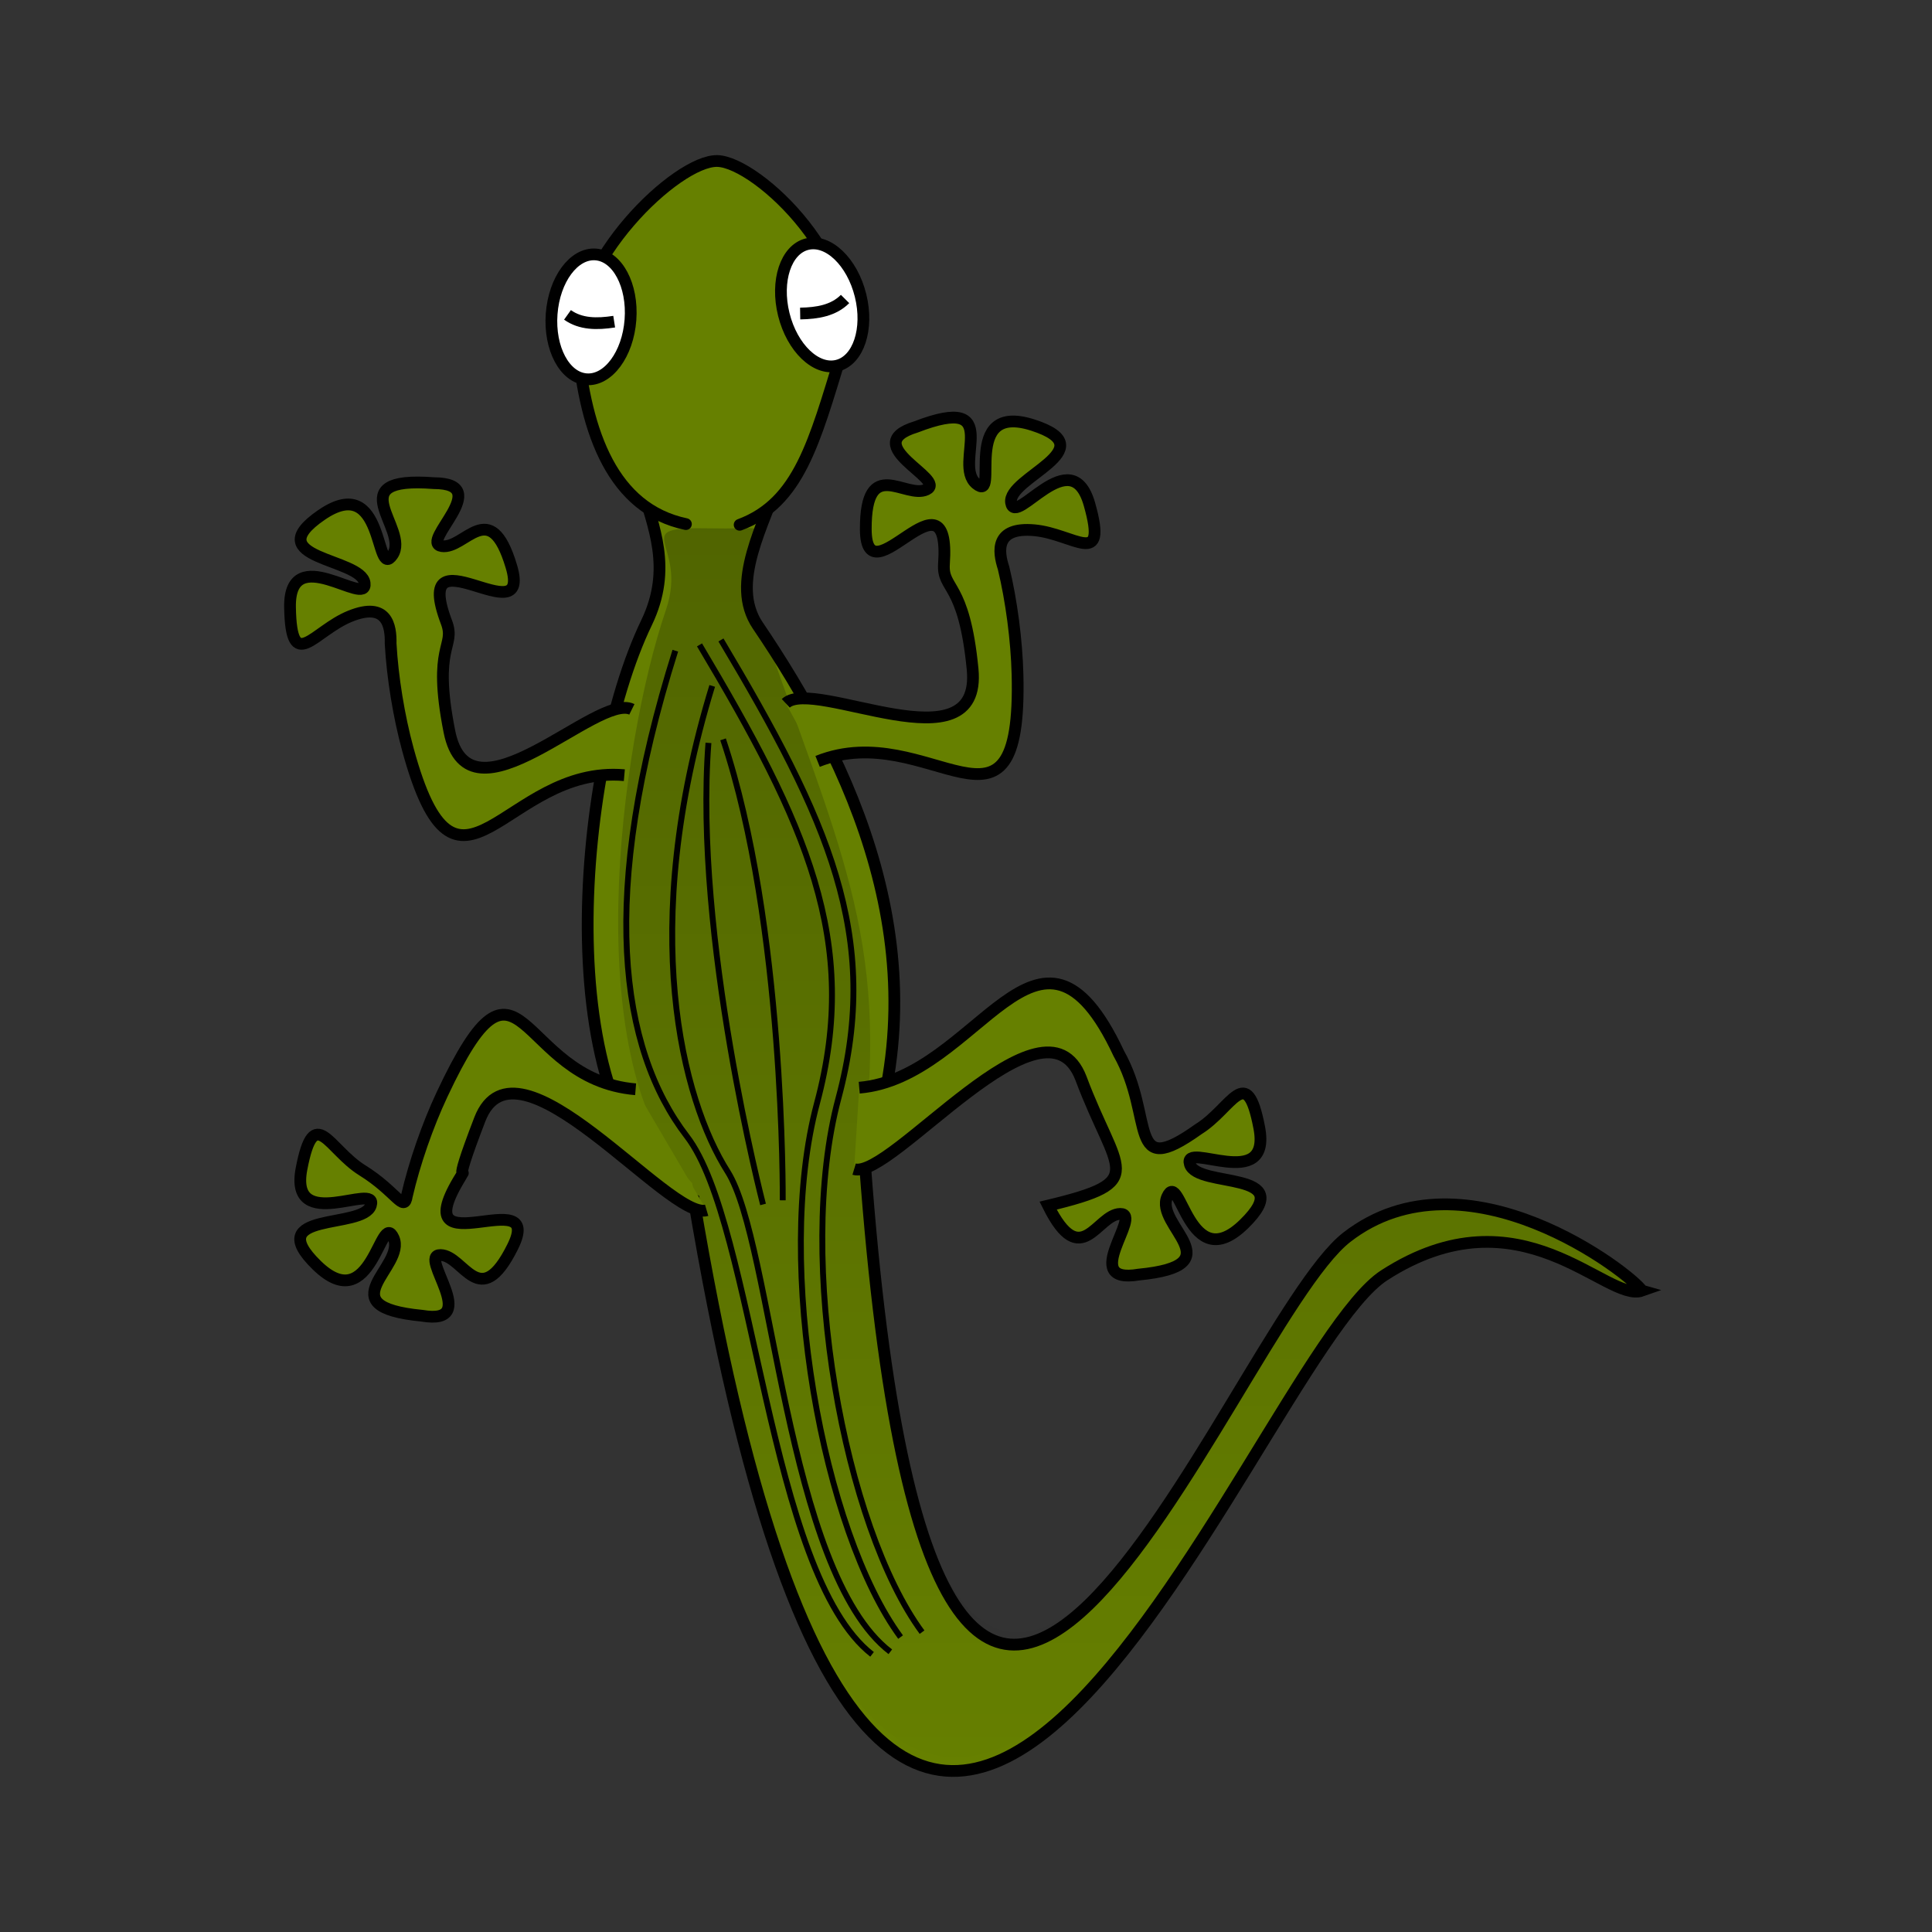 <svg:svg xmlns:dc="http://purl.org/dc/elements/1.1/" xmlns:ns1="http://sodipodi.sourceforge.net/DTD/sodipodi-0.dtd" xmlns:ns2="http://www.inkscape.org/namespaces/inkscape" xmlns:ns4="http://creativecommons.org/ns#" xmlns:rdf="http://www.w3.org/1999/02/22-rdf-syntax-ns#" xmlns:svg="http://www.w3.org/2000/svg" height="717.818" id="svg2" version="1.1" viewBox="-105.567 -57.634 717.818 717.818" width="717.818" ns1:docname="New document 1" ns2:version="0.47 r22583">
  <svg:rect x="-105.567" y="-57.634" width="717.818" height="717.818" fill="#333333" stroke="none"/>
  <svg:defs id="defs4">
    <svg:linearGradient gradientTransform="matrix(.606 0 0 .606 -89.016 228.66)" gradientUnits="userSpaceOnUse" id="linearGradient4093" x1="302.81" x2="1212.4" y1="213.94" y2="213.94" ns2:collect="always">
      <svg:stop id="stop3992" offset="0" style="stop-color:#000000" />
      <svg:stop id="stop3994" offset="1" style="stop-color:#000000;stop-opacity:0" />
    </svg:linearGradient>
  </svg:defs>
  <ns1:namedview bordercolor="#666666" borderopacity="1.0" id="base" pagecolor="#ffffff" showgrid="false" ns2:current-layer="layer1" ns2:cx="83.675896" ns2:cy="197.54845" ns2:document-units="px" ns2:pageopacity="0.0" ns2:pageshadow="2" ns2:window-height="994" ns2:window-maximized="1" ns2:window-width="1918" ns2:window-x="0" ns2:window-y="29" ns2:zoom="0.7" />
  <svg:g id="layer1" transform="translate(-83.74 -111.77)" ns2:groupmode="layer" ns2:label="Layer 1">
    <svg:g id="g4072" transform="matrix(0 1 -1 0 750.12 75.968)">
      <svg:path d="m457.71 161.89c-5.87 3.605-54.217 65.412-19.85 109.66 34.253 44.102 338.91 152-27.251 179.02-78.295-29.198-149.74 5.739-200.03 39.824-31.289 21.206-87.157-51.604-93.852 22.058 30.057 49.444 52.171-0.301 92.792 19.274 55.486 26.739 187.65 37.306 214.43-17.578 442.5-74.191 60.922-205.66 28.06-256.49-32.861-50.827 10.382-82.641 5.703-95.778z" id="rect3630" style="fill-rule:evenodd;stroke:#000000;stroke-linecap:round;stroke-width:4.365;fill:#668000" ns1:nodetypes="czcscsczc" />
      <svg:path d="m173.15 497.14c-8.173-22.049-30.79-27.758-63.334-37.739-32.544-9.981-71.491 31.015-71.828 46.047-0.337 15.032 37.822 54.643 68.139 51.939 33.126-2.955 61.114-13.323 66.761-40.286" id="path2816" style="fill-rule:evenodd;stroke:#000000;stroke-linecap:round;stroke-width:4.365;fill:#668000" ns1:nodetypes="czzsc" />
      <svg:path d="m457.64 163.71c-5.87 3.605-54.83 61.125-20.462 105.37 34.253 44.102 333.39 155.06-32.763 182.09-79.398-9.665-111.12 9.252-200.03 39.824-35.744 12.29-29.256-15.653-29.914 16.713-0.658 32.373 5.001 8.168 30.332 16.825 49.681 16.979 170.15 33.409 212.95-9.784 442.5-74.191 64.596-208.72 31.734-259.55-32.861-50.827 12.832-78.355 8.152-91.492z" id="rect3630-3" style="opacity:.246;fill-rule:evenodd;fill:url(#linearGradient4093)" ns1:nodetypes="czcszsczc" />
      <svg:g id="g3595" transform="matrix(.604 .045 -.045 .604 398.7 226.56)">
        <svg:path d="m-420.22 573.55c0 13.389-17.186 24.244-38.386 24.244s-38.386-10.854-38.386-24.244c0-13.389 17.186-24.244 38.386-24.244s38.386 10.854 38.386 24.244z" id="path3591" style="fill-rule:evenodd;stroke:#000000;stroke-linecap:round;stroke-width:7.2;fill:#ffffff" ns1:cx="-458.60925" ns1:cy="573.54987" ns1:rx="38.385796" ns1:ry="24.24366" ns1:type="arc" />
        <svg:path d="m-456.72 559.18c2.408 10.395 3.135 20.369-2.02 28.873" id="path3593" style="stroke:#000000;stroke-width:7.2;fill:none" ns1:nodetypes="cc" />
      </svg:g>
      <svg:g id="g3595-5" transform="matrix(.588 -.146 -.146 -.588 444.85 736.77)">
        <svg:path d="m-420.22 573.55c0 13.389-17.186 24.244-38.386 24.244s-38.386-10.854-38.386-24.244c0-13.389 17.186-24.244 38.386-24.244s38.386 10.854 38.386 24.244z" id="path3591-9" style="fill-rule:evenodd;stroke:#000000;stroke-linecap:round;stroke-width:7.2;fill:#ffffff" ns1:cx="-458.60925" ns1:cy="573.54987" ns1:rx="38.385796" ns1:ry="24.24366" ns1:type="arc" />
        <svg:path d="m-456.72 559.18c2.408 10.395 3.135 20.369-2.02 28.873" id="path3593-4" style="stroke:#000000;stroke-width:7.2;fill:none" ns1:nodetypes="cc" />
      </svg:g>
      <svg:path d="m261.06 468.17c-16.552-41.452 37.948-76.033-32.259-74.273-12.782 0.32-27.46 2.258-39.571 5.182-6.2 2.027-15.394 3.267-14.049-11.45 1.345-14.716 14.527-27.264-9.575-20.48-24.103 6.784 8.704 27.618-0.657 29.138-9.361 1.52-20.011-35.61-28.85-8.09-8.839 27.521 29.251 11.838 21.839 21.002-7.412 9.164-34.067-11.126-21.144 22.435 6.679 21.856 19.503-11.794 23.24-3.949 3.737 7.846-12.867 22.67 14.739 22.589 27.606-0.081-25.358-31.73 12.929-29.047 9.847 0.654 6.328-7.479 39.092-10.639 37.557-3.622 2.888 58.918 12.683 69.412" id="path3647-7" style="stroke:#000000;stroke-width:4.365;fill:#668000" ns1:nodetypes="csczzzzzczzcsc" />
      <svg:path d="m266.18 539.98c-3.928 44.461 58.217 61.902-9.528 80.414-12.333 3.37-26.949 5.737-39.389 6.421-6.521-0.158-15.683 1.3-10.162 15.007 5.522 13.707 21.756 21.932-3.279 22.369-25.035 0.436 0.391-28.955-9.011-27.718-9.402 1.237-8.92 39.862-25.303 16.047-16.383-23.814 24.609-19.752 14.874-26.397-9.735-6.645-29.426 20.456-26.704-15.404 0.109-22.854 22.072 5.685 23.394-2.904 1.322-8.589-18.845-18.01 7.617-25.875 26.462-7.864-15.158 37.684 20.738 24.1 9.243-3.459 8.212 5.342 40.5-1.057 37.011-7.335-14.567-54.933-8.204-67.801" id="path3647-7-8" style="stroke:#000000;stroke-width:4.365;fill:#668000" ns1:nodetypes="csczzzzzczzcsc" />
      <svg:path d="m382.29 452.71c-3.747-44.477-76.324-66.579-12.751-96.422 24.026-13.543 47.387-2.672 28.173-29.6-7.788-12.559-25.192-17.881-0.601-22.6 24.591-4.718 4.575 28.594 13.626 25.764 9.052-2.829 1.96-40.8 22.18-20.145 20.22 20.656-20.861 23.676-10.132 28.555 10.729 4.879 25.487-25.195 28.948 10.602 3.807 22.535-22.719-1.82-22.55 6.869 0.169 8.688 21.651 14.516-3.072 26.797-9.059-37.783-12.017-25.4-47.307-12.212-35.208 13.567 37.815 70.522 33.751 84.289" id="path3647-7-0" style="stroke:#000000;stroke-width:4.365;fill:#668000" ns1:nodetypes="ccczzzzczccc" />
      <svg:path d="m382.88 535.79c-3.747 44.477-61.627 42.085 1.945 71.928 11.574 5.433 25.568 10.269 37.706 13.073 6.452 0.962-1.745 3.967-9.533 16.526s-25.192 17.881-0.601 22.6c24.591 4.718 4.575-28.594 13.626-25.764 9.052 2.829 1.96 40.8 22.18 20.145 20.22-20.656-20.861-23.676-10.132-28.555 10.729-4.879 25.487 25.195 28.948-10.602 3.807-22.535-22.719 1.82-22.55-6.869 0.169-8.688 21.651-14.516-3.072-26.797-24.724-12.281 8.478 39.723-24.56 20.191-8.514-4.991 7.968 3.856-22.747-7.979-35.208-13.567 37.815-70.522 33.751-84.289" id="path3647-7-0-9" style="stroke:#000000;stroke-width:4.365;fill:#668000" ns1:nodetypes="csczzzzzczzcsc" />
      <svg:path d="m215.94 504.08c66.513-39.621 110.12-59.761 170.31-43.644s159.24-2.295 198.33-31.063" id="path3770" style="stroke:#000000;stroke-width:2.182;fill:none" ns1:nodetypes="czc" />
      <svg:path d="m254.18 508.73c72.086 5.545 171.49-20.287 171.49-20.287" id="path3770-1" style="stroke:#000000;stroke-width:2.182;fill:none" ns1:nodetypes="cc" />
      <svg:path d="m219.93 521.04c90.511 28.531 147.73 20.841 180.47-4.316 32.734-25.156 162.28-30.091 192.43-68.782" id="path3770-4" style="stroke:#000000;stroke-width:2.182;fill:none" ns1:nodetypes="czc" />
      <svg:path d="m217.77 512.05c66.513-39.621 110.12-59.761 170.31-43.644s159.24-2.295 198.33-31.063" id="path3770-596" style="stroke:#000000;stroke-width:2.182;fill:none" ns1:nodetypes="czc" />
      <svg:path d="m233.01 507.33c90.728 27.833 153.95 11.083 180.43-5.705 26.482-16.788 148.57-21.542 178.43-60.463" id="path3770-4-2" style="stroke:#000000;stroke-width:2.182;fill:none" ns1:nodetypes="czc" />
      <svg:path d="m252.87 503.3c68.554-22.966 171.26-22.17 171.26-22.17" id="path3770-1-1" style="stroke:#000000;stroke-width:2.182;fill:none" ns1:nodetypes="cc" />
    </svg:g>
  </svg:g>
</svg:svg>